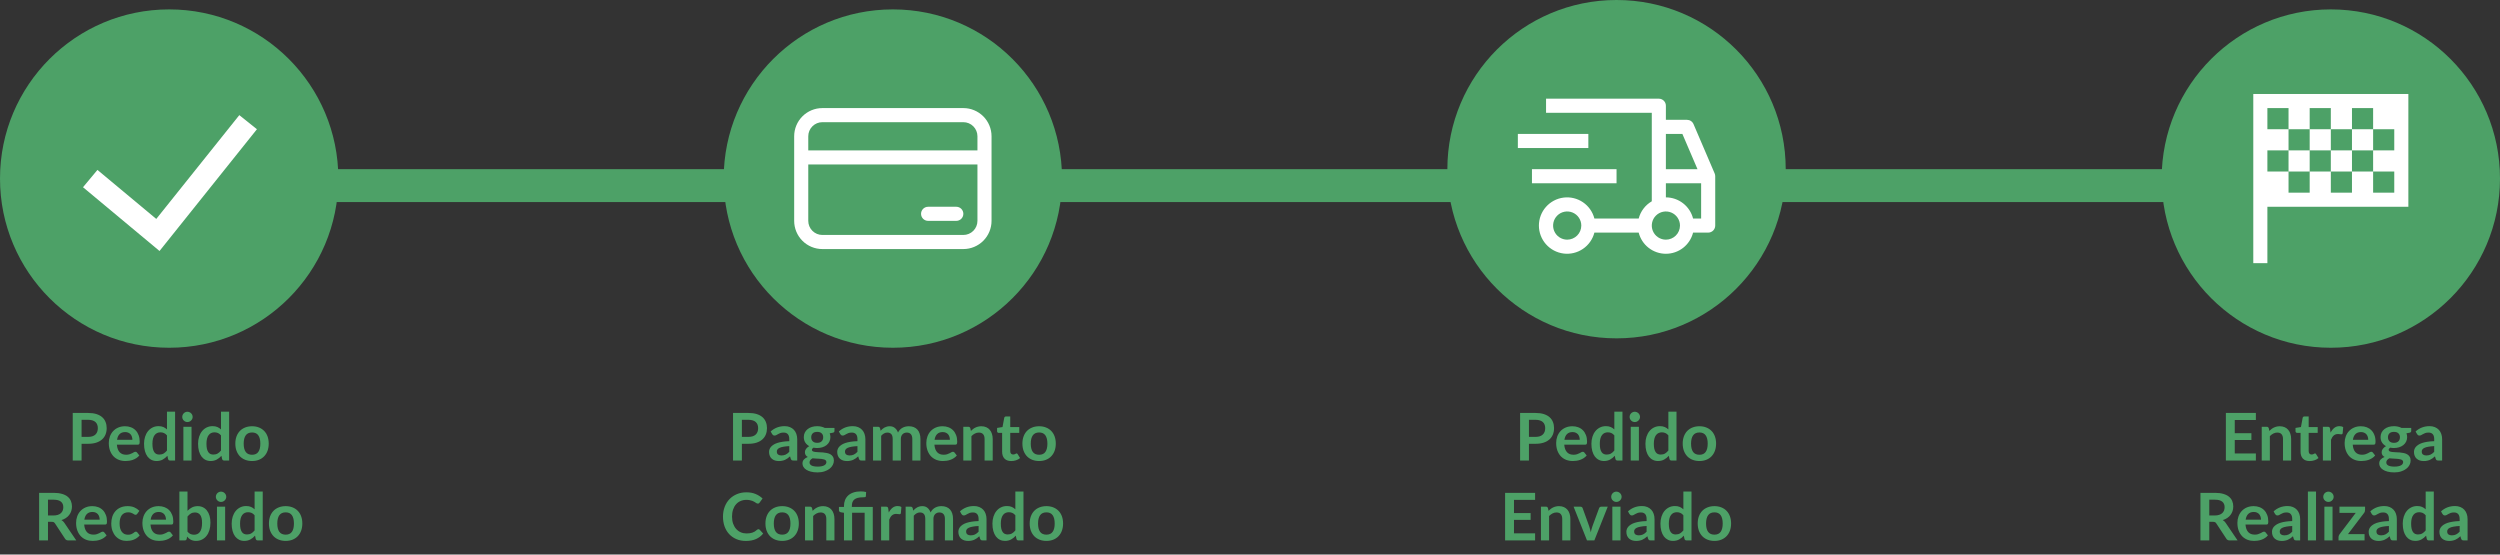 <svg width="532" height="118" viewBox="0 0 532 118" fill="none" xmlns="http://www.w3.org/2000/svg">
<rect x="0" y="0" width="532" height="118" fill="#333333" stroke="none"/>
<circle cx="36" cy="38" r="36" fill="#4DA167"/>
<path d="M19.2 38L33.6 50L52.8 26" stroke="white" stroke-width="4.8"/>
<path d="M18.768 92.967C19.113 92.967 19.414 92.925 19.671 92.841C19.927 92.752 20.14 92.629 20.308 92.47C20.48 92.307 20.609 92.111 20.693 91.882C20.777 91.649 20.819 91.39 20.819 91.105C20.819 90.834 20.777 90.589 20.693 90.37C20.609 90.151 20.483 89.964 20.315 89.81C20.147 89.656 19.934 89.539 19.678 89.46C19.421 89.376 19.118 89.334 18.768 89.334H17.361V92.967H18.768ZM18.768 87.878C19.444 87.878 20.03 87.957 20.525 88.116C21.019 88.275 21.428 88.496 21.75 88.781C22.072 89.066 22.31 89.406 22.464 89.803C22.622 90.2 22.702 90.634 22.702 91.105C22.702 91.595 22.62 92.045 22.457 92.456C22.293 92.862 22.048 93.212 21.722 93.506C21.395 93.8 20.984 94.029 20.49 94.192C20 94.355 19.426 94.437 18.768 94.437H17.361V98H15.478V87.878H18.768ZM28.171 93.583C28.171 93.359 28.139 93.149 28.073 92.953C28.013 92.752 27.919 92.577 27.793 92.428C27.667 92.279 27.506 92.162 27.31 92.078C27.119 91.989 26.895 91.945 26.638 91.945C26.139 91.945 25.745 92.087 25.455 92.372C25.171 92.657 24.989 93.06 24.909 93.583H28.171ZM24.874 94.626C24.902 94.995 24.968 95.314 25.07 95.585C25.173 95.851 25.308 96.073 25.476 96.25C25.644 96.423 25.843 96.553 26.071 96.642C26.305 96.726 26.561 96.768 26.841 96.768C27.121 96.768 27.362 96.735 27.562 96.67C27.768 96.605 27.945 96.532 28.094 96.453C28.248 96.374 28.381 96.301 28.493 96.236C28.61 96.171 28.722 96.138 28.829 96.138C28.974 96.138 29.081 96.192 29.151 96.299L29.648 96.929C29.457 97.153 29.242 97.342 29.004 97.496C28.766 97.645 28.517 97.767 28.255 97.86C27.999 97.949 27.735 98.012 27.464 98.049C27.198 98.086 26.939 98.105 26.687 98.105C26.188 98.105 25.724 98.023 25.294 97.86C24.865 97.692 24.492 97.447 24.174 97.125C23.857 96.798 23.607 96.397 23.425 95.921C23.243 95.44 23.152 94.885 23.152 94.255C23.152 93.765 23.232 93.305 23.39 92.876C23.549 92.442 23.775 92.066 24.069 91.749C24.368 91.427 24.73 91.173 25.154 90.986C25.584 90.799 26.067 90.706 26.603 90.706C27.056 90.706 27.474 90.778 27.856 90.923C28.239 91.068 28.568 91.28 28.843 91.56C29.119 91.835 29.333 92.176 29.487 92.582C29.646 92.983 29.725 93.443 29.725 93.961C29.725 94.222 29.697 94.4 29.641 94.493C29.585 94.582 29.478 94.626 29.319 94.626H24.874ZM35.531 92.652C35.335 92.414 35.12 92.246 34.887 92.148C34.658 92.05 34.411 92.001 34.145 92.001C33.884 92.001 33.648 92.05 33.438 92.148C33.228 92.246 33.048 92.395 32.899 92.596C32.75 92.792 32.635 93.044 32.556 93.352C32.477 93.655 32.437 94.015 32.437 94.43C32.437 94.85 32.47 95.207 32.535 95.501C32.605 95.79 32.703 96.028 32.829 96.215C32.955 96.397 33.109 96.53 33.291 96.614C33.473 96.693 33.676 96.733 33.9 96.733C34.259 96.733 34.565 96.658 34.817 96.509C35.069 96.36 35.307 96.147 35.531 95.872V92.652ZM37.26 87.598V98H36.203C35.974 98 35.83 97.895 35.769 97.685L35.622 96.992C35.333 97.323 34.999 97.592 34.621 97.797C34.248 98.002 33.811 98.105 33.312 98.105C32.92 98.105 32.561 98.023 32.234 97.86C31.907 97.697 31.625 97.461 31.387 97.153C31.154 96.84 30.972 96.455 30.841 95.998C30.715 95.541 30.652 95.018 30.652 94.43C30.652 93.898 30.724 93.403 30.869 92.946C31.014 92.489 31.221 92.092 31.492 91.756C31.763 91.42 32.087 91.159 32.465 90.972C32.843 90.781 33.268 90.685 33.739 90.685C34.14 90.685 34.483 90.748 34.768 90.874C35.053 91 35.307 91.17 35.531 91.385V87.598H37.26ZM40.758 90.818V98H39.022V90.818H40.758ZM40.996 88.725C40.996 88.874 40.966 89.014 40.905 89.145C40.845 89.276 40.763 89.39 40.66 89.488C40.562 89.586 40.446 89.665 40.31 89.726C40.175 89.782 40.03 89.81 39.876 89.81C39.727 89.81 39.585 89.782 39.449 89.726C39.319 89.665 39.204 89.586 39.106 89.488C39.008 89.39 38.929 89.276 38.868 89.145C38.812 89.014 38.784 88.874 38.784 88.725C38.784 88.571 38.812 88.426 38.868 88.291C38.929 88.156 39.008 88.039 39.106 87.941C39.204 87.843 39.319 87.766 39.449 87.71C39.585 87.649 39.727 87.619 39.876 87.619C40.03 87.619 40.175 87.649 40.31 87.71C40.446 87.766 40.562 87.843 40.66 87.941C40.763 88.039 40.845 88.156 40.905 88.291C40.966 88.426 40.996 88.571 40.996 88.725ZM47.029 92.652C46.833 92.414 46.618 92.246 46.385 92.148C46.156 92.05 45.909 92.001 45.643 92.001C45.382 92.001 45.146 92.05 44.936 92.148C44.726 92.246 44.546 92.395 44.397 92.596C44.248 92.792 44.133 93.044 44.054 93.352C43.975 93.655 43.935 94.015 43.935 94.43C43.935 94.85 43.968 95.207 44.033 95.501C44.103 95.79 44.201 96.028 44.327 96.215C44.453 96.397 44.607 96.53 44.789 96.614C44.971 96.693 45.174 96.733 45.398 96.733C45.757 96.733 46.063 96.658 46.315 96.509C46.567 96.36 46.805 96.147 47.029 95.872V92.652ZM48.758 87.598V98H47.701C47.472 98 47.328 97.895 47.267 97.685L47.12 96.992C46.831 97.323 46.497 97.592 46.119 97.797C45.746 98.002 45.309 98.105 44.81 98.105C44.418 98.105 44.059 98.023 43.732 97.86C43.405 97.697 43.123 97.461 42.885 97.153C42.652 96.84 42.47 96.455 42.339 95.998C42.213 95.541 42.15 95.018 42.15 94.43C42.15 93.898 42.222 93.403 42.367 92.946C42.512 92.489 42.719 92.092 42.99 91.756C43.261 91.42 43.585 91.159 43.963 90.972C44.341 90.781 44.766 90.685 45.237 90.685C45.638 90.685 45.981 90.748 46.266 90.874C46.551 91 46.805 91.17 47.029 91.385V87.598H48.758ZM53.642 90.706C54.174 90.706 54.657 90.792 55.091 90.965C55.53 91.138 55.903 91.383 56.211 91.7C56.524 92.017 56.764 92.405 56.932 92.862C57.1 93.319 57.184 93.83 57.184 94.395C57.184 94.964 57.1 95.478 56.932 95.935C56.764 96.392 56.524 96.782 56.211 97.104C55.903 97.426 55.53 97.673 55.091 97.846C54.657 98.019 54.174 98.105 53.642 98.105C53.106 98.105 52.618 98.019 52.179 97.846C51.741 97.673 51.365 97.426 51.052 97.104C50.744 96.782 50.504 96.392 50.331 95.935C50.163 95.478 50.079 94.964 50.079 94.395C50.079 93.83 50.163 93.319 50.331 92.862C50.504 92.405 50.744 92.017 51.052 91.7C51.365 91.383 51.741 91.138 52.179 90.965C52.618 90.792 53.106 90.706 53.642 90.706ZM53.642 96.775C54.24 96.775 54.681 96.574 54.965 96.173C55.255 95.772 55.399 95.184 55.399 94.409C55.399 93.634 55.255 93.044 54.965 92.638C54.681 92.232 54.24 92.029 53.642 92.029C53.036 92.029 52.585 92.234 52.291 92.645C52.002 93.051 51.857 93.639 51.857 94.409C51.857 95.179 52.002 95.767 52.291 96.173C52.585 96.574 53.036 96.775 53.642 96.775ZM11.386 109.694C11.741 109.694 12.049 109.65 12.31 109.561C12.576 109.472 12.793 109.351 12.961 109.197C13.134 109.038 13.262 108.852 13.346 108.637C13.43 108.422 13.472 108.187 13.472 107.93C13.472 107.417 13.302 107.022 12.961 106.747C12.625 106.472 12.11 106.334 11.414 106.334H10.21V109.694H11.386ZM16.23 115H14.529C14.207 115 13.974 114.874 13.829 114.622L11.701 111.381C11.622 111.26 11.533 111.173 11.435 111.122C11.342 111.071 11.202 111.045 11.015 111.045H10.21V115H8.327V104.878H11.414C12.1 104.878 12.688 104.95 13.178 105.095C13.673 105.235 14.076 105.433 14.389 105.69C14.707 105.947 14.94 106.255 15.089 106.614C15.239 106.969 15.313 107.361 15.313 107.79C15.313 108.131 15.262 108.453 15.159 108.756C15.061 109.059 14.916 109.335 14.725 109.582C14.539 109.829 14.305 110.046 14.025 110.233C13.75 110.42 13.435 110.567 13.08 110.674C13.201 110.744 13.313 110.828 13.416 110.926C13.519 111.019 13.612 111.131 13.696 111.262L16.23 115ZM21.212 110.583C21.212 110.359 21.18 110.149 21.114 109.953C21.054 109.752 20.96 109.577 20.834 109.428C20.708 109.279 20.547 109.162 20.351 109.078C20.16 108.989 19.936 108.945 19.679 108.945C19.18 108.945 18.786 109.087 18.496 109.372C18.212 109.657 18.03 110.06 17.95 110.583H21.212ZM17.915 111.626C17.943 111.995 18.009 112.314 18.111 112.585C18.214 112.851 18.349 113.073 18.517 113.25C18.685 113.423 18.884 113.553 19.112 113.642C19.346 113.726 19.602 113.768 19.882 113.768C20.162 113.768 20.403 113.735 20.603 113.67C20.809 113.605 20.986 113.532 21.135 113.453C21.289 113.374 21.422 113.301 21.534 113.236C21.651 113.171 21.763 113.138 21.87 113.138C22.015 113.138 22.122 113.192 22.192 113.299L22.689 113.929C22.498 114.153 22.283 114.342 22.045 114.496C21.807 114.645 21.558 114.767 21.296 114.86C21.04 114.949 20.776 115.012 20.505 115.049C20.239 115.086 19.98 115.105 19.728 115.105C19.229 115.105 18.765 115.023 18.335 114.86C17.906 114.692 17.533 114.447 17.215 114.125C16.898 113.798 16.648 113.397 16.466 112.921C16.284 112.44 16.193 111.885 16.193 111.255C16.193 110.765 16.273 110.305 16.431 109.876C16.59 109.442 16.816 109.066 17.11 108.749C17.409 108.427 17.771 108.173 18.195 107.986C18.625 107.799 19.108 107.706 19.644 107.706C20.097 107.706 20.515 107.778 20.897 107.923C21.28 108.068 21.609 108.28 21.884 108.56C22.16 108.835 22.374 109.176 22.528 109.582C22.687 109.983 22.766 110.443 22.766 110.961C22.766 111.222 22.738 111.4 22.682 111.493C22.626 111.582 22.519 111.626 22.36 111.626H17.915ZM29.209 109.337C29.158 109.402 29.106 109.454 29.055 109.491C29.008 109.528 28.938 109.547 28.845 109.547C28.756 109.547 28.67 109.521 28.586 109.47C28.502 109.414 28.402 109.353 28.285 109.288C28.168 109.218 28.028 109.157 27.865 109.106C27.706 109.05 27.508 109.022 27.27 109.022C26.967 109.022 26.701 109.078 26.472 109.19C26.243 109.297 26.052 109.454 25.898 109.659C25.749 109.864 25.637 110.114 25.562 110.408C25.487 110.697 25.45 111.026 25.45 111.395C25.45 111.778 25.49 112.118 25.569 112.417C25.653 112.716 25.772 112.968 25.926 113.173C26.08 113.374 26.267 113.528 26.486 113.635C26.705 113.738 26.953 113.789 27.228 113.789C27.503 113.789 27.725 113.756 27.893 113.691C28.066 113.621 28.21 113.546 28.327 113.467C28.444 113.383 28.544 113.308 28.628 113.243C28.717 113.173 28.815 113.138 28.922 113.138C29.062 113.138 29.167 113.192 29.237 113.299L29.734 113.929C29.543 114.153 29.335 114.342 29.111 114.496C28.887 114.645 28.654 114.767 28.411 114.86C28.173 114.949 27.926 115.012 27.669 115.049C27.417 115.086 27.165 115.105 26.913 115.105C26.47 115.105 26.052 115.023 25.66 114.86C25.268 114.692 24.925 114.449 24.631 114.132C24.337 113.815 24.104 113.427 23.931 112.97C23.763 112.508 23.679 111.983 23.679 111.395C23.679 110.868 23.754 110.38 23.903 109.932C24.057 109.479 24.281 109.09 24.575 108.763C24.869 108.432 25.233 108.173 25.667 107.986C26.101 107.799 26.6 107.706 27.165 107.706C27.702 107.706 28.171 107.792 28.572 107.965C28.978 108.138 29.342 108.385 29.664 108.707L29.209 109.337ZM35.322 110.583C35.322 110.359 35.289 110.149 35.224 109.953C35.163 109.752 35.07 109.577 34.944 109.428C34.818 109.279 34.657 109.162 34.461 109.078C34.27 108.989 34.045 108.945 33.789 108.945C33.289 108.945 32.895 109.087 32.606 109.372C32.321 109.657 32.139 110.06 32.06 110.583H35.322ZM32.025 111.626C32.053 111.995 32.118 112.314 32.221 112.585C32.324 112.851 32.459 113.073 32.627 113.25C32.795 113.423 32.993 113.553 33.222 113.642C33.455 113.726 33.712 113.768 33.992 113.768C34.272 113.768 34.512 113.735 34.713 113.67C34.918 113.605 35.096 113.532 35.245 113.453C35.399 113.374 35.532 113.301 35.644 113.236C35.761 113.171 35.873 113.138 35.98 113.138C36.124 113.138 36.232 113.192 36.302 113.299L36.799 113.929C36.608 114.153 36.393 114.342 36.155 114.496C35.917 114.645 35.667 114.767 35.406 114.86C35.149 114.949 34.886 115.012 34.615 115.049C34.349 115.086 34.09 115.105 33.838 115.105C33.339 115.105 32.874 115.023 32.445 114.86C32.016 114.692 31.642 114.447 31.325 114.125C31.008 113.798 30.758 113.397 30.576 112.921C30.394 112.44 30.303 111.885 30.303 111.255C30.303 110.765 30.382 110.305 30.541 109.876C30.7 109.442 30.926 109.066 31.22 108.749C31.518 108.427 31.88 108.173 32.305 107.986C32.734 107.799 33.217 107.706 33.754 107.706C34.206 107.706 34.624 107.778 35.007 107.923C35.389 108.068 35.718 108.28 35.994 108.56C36.269 108.835 36.484 109.176 36.638 109.582C36.797 109.983 36.876 110.443 36.876 110.961C36.876 111.222 36.848 111.4 36.792 111.493C36.736 111.582 36.629 111.626 36.47 111.626H32.025ZM39.902 113.138C40.098 113.376 40.311 113.544 40.539 113.642C40.773 113.74 41.018 113.789 41.274 113.789C41.54 113.789 41.778 113.742 41.988 113.649C42.203 113.551 42.385 113.402 42.534 113.201C42.684 112.996 42.798 112.737 42.877 112.424C42.957 112.107 42.996 111.729 42.996 111.29C42.996 110.501 42.866 109.932 42.604 109.582C42.343 109.227 41.967 109.05 41.477 109.05C41.146 109.05 40.857 109.127 40.609 109.281C40.362 109.43 40.126 109.643 39.902 109.918V113.138ZM39.902 108.7C40.192 108.397 40.511 108.156 40.861 107.979C41.216 107.797 41.62 107.706 42.072 107.706C42.488 107.706 42.861 107.788 43.192 107.951C43.528 108.114 43.813 108.35 44.046 108.658C44.284 108.961 44.466 109.33 44.592 109.764C44.718 110.198 44.781 110.686 44.781 111.227C44.781 111.81 44.709 112.34 44.564 112.816C44.42 113.292 44.212 113.7 43.941 114.041C43.675 114.377 43.353 114.638 42.975 114.825C42.597 115.012 42.177 115.105 41.715 115.105C41.491 115.105 41.288 115.082 41.106 115.035C40.924 114.993 40.756 114.932 40.602 114.853C40.448 114.774 40.306 114.678 40.175 114.566C40.049 114.449 39.928 114.321 39.811 114.181L39.734 114.664C39.706 114.785 39.657 114.872 39.587 114.923C39.522 114.974 39.431 115 39.314 115H38.173V104.598H39.902V108.7ZM47.909 107.818V115H46.173V107.818H47.909ZM48.147 105.725C48.147 105.874 48.116 106.014 48.056 106.145C47.995 106.276 47.913 106.39 47.811 106.488C47.713 106.586 47.596 106.665 47.461 106.726C47.325 106.782 47.181 106.81 47.027 106.81C46.877 106.81 46.735 106.782 46.6 106.726C46.469 106.665 46.355 106.586 46.257 106.488C46.159 106.39 46.079 106.276 46.019 106.145C45.963 106.014 45.935 105.874 45.935 105.725C45.935 105.571 45.963 105.426 46.019 105.291C46.079 105.156 46.159 105.039 46.257 104.941C46.355 104.843 46.469 104.766 46.6 104.71C46.735 104.649 46.877 104.619 47.027 104.619C47.181 104.619 47.325 104.649 47.461 104.71C47.596 104.766 47.713 104.843 47.811 104.941C47.913 105.039 47.995 105.156 48.056 105.291C48.116 105.426 48.147 105.571 48.147 105.725ZM54.179 109.652C53.983 109.414 53.769 109.246 53.535 109.148C53.307 109.05 53.059 109.001 52.793 109.001C52.532 109.001 52.296 109.05 52.086 109.148C51.876 109.246 51.697 109.395 51.547 109.596C51.398 109.792 51.284 110.044 51.204 110.352C51.125 110.655 51.085 111.015 51.085 111.43C51.085 111.85 51.118 112.207 51.183 112.501C51.253 112.79 51.351 113.028 51.477 113.215C51.603 113.397 51.757 113.53 51.939 113.614C52.121 113.693 52.324 113.733 52.548 113.733C52.908 113.733 53.213 113.658 53.465 113.509C53.717 113.36 53.955 113.147 54.179 112.872V109.652ZM55.908 104.598V115H54.851C54.623 115 54.478 114.895 54.417 114.685L54.27 113.992C53.981 114.323 53.647 114.592 53.269 114.797C52.896 115.002 52.46 115.105 51.96 115.105C51.568 115.105 51.209 115.023 50.882 114.86C50.556 114.697 50.273 114.461 50.035 114.153C49.802 113.84 49.62 113.455 49.489 112.998C49.363 112.541 49.3 112.018 49.3 111.43C49.3 110.898 49.373 110.403 49.517 109.946C49.662 109.489 49.87 109.092 50.14 108.756C50.411 108.42 50.735 108.159 51.113 107.972C51.491 107.781 51.916 107.685 52.387 107.685C52.789 107.685 53.132 107.748 53.416 107.874C53.701 108 53.955 108.17 54.179 108.385V104.598H55.908ZM60.793 107.706C61.325 107.706 61.808 107.792 62.242 107.965C62.68 108.138 63.054 108.383 63.362 108.7C63.674 109.017 63.915 109.405 64.083 109.862C64.251 110.319 64.335 110.83 64.335 111.395C64.335 111.964 64.251 112.478 64.083 112.935C63.915 113.392 63.674 113.782 63.362 114.104C63.054 114.426 62.68 114.673 62.242 114.846C61.808 115.019 61.325 115.105 60.793 115.105C60.256 115.105 59.768 115.019 59.33 114.846C58.891 114.673 58.515 114.426 58.203 114.104C57.895 113.782 57.654 113.392 57.482 112.935C57.314 112.478 57.23 111.964 57.23 111.395C57.23 110.83 57.314 110.319 57.482 109.862C57.654 109.405 57.895 109.017 58.203 108.7C58.515 108.383 58.891 108.138 59.33 107.965C59.768 107.792 60.256 107.706 60.793 107.706ZM60.793 113.775C61.39 113.775 61.831 113.574 62.116 113.173C62.405 112.772 62.55 112.184 62.55 111.409C62.55 110.634 62.405 110.044 62.116 109.638C61.831 109.232 61.39 109.029 60.793 109.029C60.186 109.029 59.736 109.234 59.442 109.645C59.152 110.051 59.008 110.639 59.008 111.409C59.008 112.179 59.152 112.767 59.442 113.173C59.736 113.574 60.186 113.775 60.793 113.775Z" fill="#4DA167"/>
<circle cx="190" cy="38" r="36" fill="#4DA167"/>
<path d="M197.5 44C197.102 44 196.721 44.158 196.439 44.439C196.158 44.721 196 45.102 196 45.5C196 45.898 196.158 46.279 196.439 46.561C196.721 46.842 197.102 47 197.5 47H203.5C203.898 47 204.279 46.842 204.561 46.561C204.842 46.279 205 45.898 205 45.5C205 45.102 204.842 44.721 204.561 44.439C204.279 44.158 203.898 44 203.5 44H197.5Z" fill="white"/>
<path d="M169 29C169 27.409 169.632 25.883 170.757 24.757C171.883 23.632 173.409 23 175 23H205C206.591 23 208.117 23.632 209.243 24.757C210.368 25.883 211 27.409 211 29V47C211 48.591 210.368 50.117 209.243 51.243C208.117 52.368 206.591 53 205 53H175C173.409 53 171.883 52.368 170.757 51.243C169.632 50.117 169 48.591 169 47V29ZM208 29C208 28.204 207.684 27.441 207.121 26.879C206.559 26.316 205.796 26 205 26H175C174.204 26 173.441 26.316 172.879 26.879C172.316 27.441 172 28.204 172 29V32H208V29ZM172 47C172 47.796 172.316 48.559 172.879 49.121C173.441 49.684 174.204 50 175 50H205C205.796 50 206.559 49.684 207.121 49.121C207.684 48.559 208 47.796 208 47V35H172V47Z" fill="white"/>
<path d="M159.28 92.967C159.626 92.967 159.927 92.925 160.183 92.841C160.44 92.752 160.652 92.629 160.82 92.47C160.993 92.307 161.121 92.111 161.205 91.882C161.289 91.649 161.331 91.39 161.331 91.105C161.331 90.834 161.289 90.589 161.205 90.37C161.121 90.151 160.995 89.964 160.827 89.81C160.659 89.656 160.447 89.539 160.19 89.46C159.934 89.376 159.63 89.334 159.28 89.334H157.873V92.967H159.28ZM159.28 87.878C159.957 87.878 160.543 87.957 161.037 88.116C161.532 88.275 161.94 88.496 162.262 88.781C162.584 89.066 162.822 89.406 162.976 89.803C163.135 90.2 163.214 90.634 163.214 91.105C163.214 91.595 163.133 92.045 162.969 92.456C162.806 92.862 162.561 93.212 162.234 93.506C161.908 93.8 161.497 94.029 161.002 94.192C160.512 94.355 159.938 94.437 159.28 94.437H157.873V98H155.99V87.878H159.28ZM167.961 94.934C167.461 94.957 167.041 95.002 166.701 95.067C166.36 95.128 166.087 95.207 165.882 95.305C165.676 95.403 165.529 95.517 165.441 95.648C165.352 95.779 165.308 95.921 165.308 96.075C165.308 96.378 165.396 96.595 165.574 96.726C165.756 96.857 165.991 96.922 166.281 96.922C166.635 96.922 166.941 96.859 167.198 96.733C167.459 96.602 167.713 96.406 167.961 96.145V94.934ZM163.999 91.819C164.825 91.063 165.819 90.685 166.981 90.685C167.401 90.685 167.776 90.755 168.108 90.895C168.439 91.03 168.719 91.222 168.948 91.469C169.176 91.712 169.349 92.003 169.466 92.344C169.587 92.685 169.648 93.058 169.648 93.464V98H168.864C168.7 98 168.574 97.977 168.486 97.93C168.397 97.879 168.327 97.778 168.276 97.629L168.122 97.111C167.94 97.274 167.762 97.419 167.59 97.545C167.417 97.666 167.237 97.769 167.051 97.853C166.864 97.937 166.663 98 166.449 98.042C166.239 98.089 166.005 98.112 165.749 98.112C165.445 98.112 165.165 98.072 164.909 97.993C164.652 97.909 164.43 97.785 164.244 97.622C164.057 97.459 163.912 97.256 163.81 97.013C163.707 96.77 163.656 96.488 163.656 96.166C163.656 95.984 163.686 95.804 163.747 95.627C163.807 95.445 163.905 95.272 164.041 95.109C164.181 94.946 164.36 94.792 164.58 94.647C164.799 94.502 165.067 94.376 165.385 94.269C165.707 94.162 166.08 94.075 166.505 94.01C166.929 93.94 167.415 93.898 167.961 93.884V93.464C167.961 92.983 167.858 92.629 167.653 92.4C167.447 92.167 167.151 92.05 166.764 92.05C166.484 92.05 166.25 92.083 166.064 92.148C165.882 92.213 165.721 92.288 165.581 92.372C165.441 92.451 165.312 92.524 165.196 92.589C165.084 92.654 164.958 92.687 164.818 92.687C164.696 92.687 164.594 92.657 164.51 92.596C164.426 92.531 164.358 92.456 164.307 92.372L163.999 91.819ZM173.901 94.234C174.116 94.234 174.302 94.206 174.461 94.15C174.62 94.089 174.75 94.008 174.853 93.905C174.96 93.802 175.04 93.679 175.091 93.534C175.147 93.389 175.175 93.231 175.175 93.058C175.175 92.703 175.068 92.423 174.853 92.218C174.643 92.008 174.326 91.903 173.901 91.903C173.476 91.903 173.157 92.008 172.942 92.218C172.732 92.423 172.627 92.703 172.627 93.058C172.627 93.226 172.653 93.382 172.704 93.527C172.76 93.672 172.839 93.798 172.942 93.905C173.049 94.008 173.182 94.089 173.341 94.15C173.504 94.206 173.691 94.234 173.901 94.234ZM175.854 98.322C175.854 98.182 175.812 98.068 175.728 97.979C175.644 97.89 175.53 97.823 175.385 97.776C175.24 97.725 175.07 97.687 174.874 97.664C174.683 97.641 174.477 97.624 174.258 97.615C174.043 97.601 173.819 97.589 173.586 97.58C173.357 97.571 173.133 97.552 172.914 97.524C172.723 97.631 172.566 97.757 172.445 97.902C172.328 98.047 172.27 98.215 172.27 98.406C172.27 98.532 172.3 98.649 172.361 98.756C172.426 98.868 172.527 98.964 172.662 99.043C172.802 99.122 172.982 99.183 173.201 99.225C173.42 99.272 173.689 99.295 174.006 99.295C174.328 99.295 174.606 99.269 174.839 99.218C175.072 99.171 175.264 99.104 175.413 99.015C175.567 98.931 175.679 98.828 175.749 98.707C175.819 98.59 175.854 98.462 175.854 98.322ZM177.576 91.063V91.707C177.576 91.912 177.452 92.038 177.205 92.085L176.561 92.204C176.659 92.451 176.708 92.722 176.708 93.016C176.708 93.371 176.636 93.693 176.491 93.982C176.351 94.267 176.155 94.509 175.903 94.71C175.651 94.911 175.352 95.067 175.007 95.179C174.666 95.286 174.298 95.34 173.901 95.34C173.761 95.34 173.626 95.333 173.495 95.319C173.364 95.305 173.236 95.286 173.11 95.263C172.886 95.398 172.774 95.55 172.774 95.718C172.774 95.863 172.839 95.97 172.97 96.04C173.105 96.105 173.283 96.152 173.502 96.18C173.721 96.208 173.971 96.227 174.251 96.236C174.531 96.241 174.818 96.255 175.112 96.278C175.406 96.301 175.693 96.343 175.973 96.404C176.253 96.46 176.503 96.551 176.722 96.677C176.941 96.803 177.116 96.976 177.247 97.195C177.382 97.41 177.45 97.687 177.45 98.028C177.45 98.345 177.371 98.653 177.212 98.952C177.058 99.251 176.832 99.517 176.533 99.75C176.239 99.983 175.875 100.17 175.441 100.31C175.012 100.455 174.522 100.527 173.971 100.527C173.43 100.527 172.958 100.473 172.557 100.366C172.156 100.263 171.822 100.123 171.556 99.946C171.29 99.773 171.092 99.573 170.961 99.344C170.83 99.115 170.765 98.877 170.765 98.63C170.765 98.294 170.865 98.014 171.066 97.79C171.271 97.561 171.551 97.379 171.906 97.244C171.715 97.146 171.563 97.015 171.451 96.852C171.339 96.689 171.283 96.474 171.283 96.208C171.283 96.101 171.302 95.991 171.339 95.879C171.381 95.762 171.439 95.648 171.514 95.536C171.593 95.424 171.691 95.319 171.808 95.221C171.925 95.118 172.062 95.027 172.221 94.948C171.857 94.752 171.57 94.491 171.36 94.164C171.155 93.837 171.052 93.455 171.052 93.016C171.052 92.661 171.122 92.342 171.262 92.057C171.407 91.768 171.605 91.523 171.857 91.322C172.114 91.117 172.415 90.96 172.76 90.853C173.11 90.746 173.49 90.692 173.901 90.692C174.209 90.692 174.498 90.725 174.769 90.79C175.04 90.851 175.287 90.942 175.511 91.063H177.576ZM182.466 94.934C181.967 94.957 181.547 95.002 181.206 95.067C180.866 95.128 180.593 95.207 180.387 95.305C180.182 95.403 180.035 95.517 179.946 95.648C179.858 95.779 179.813 95.921 179.813 96.075C179.813 96.378 179.902 96.595 180.079 96.726C180.261 96.857 180.497 96.922 180.786 96.922C181.141 96.922 181.447 96.859 181.703 96.733C181.965 96.602 182.219 96.406 182.466 96.145V94.934ZM178.504 91.819C179.33 91.063 180.324 90.685 181.486 90.685C181.906 90.685 182.282 90.755 182.613 90.895C182.945 91.03 183.225 91.222 183.453 91.469C183.682 91.712 183.855 92.003 183.971 92.344C184.093 92.685 184.153 93.058 184.153 93.464V98H183.369C183.206 98 183.08 97.977 182.991 97.93C182.903 97.879 182.833 97.778 182.781 97.629L182.627 97.111C182.445 97.274 182.268 97.419 182.095 97.545C181.923 97.666 181.743 97.769 181.556 97.853C181.37 97.937 181.169 98 180.954 98.042C180.744 98.089 180.511 98.112 180.254 98.112C179.951 98.112 179.671 98.072 179.414 97.993C179.158 97.909 178.936 97.785 178.749 97.622C178.563 97.459 178.418 97.256 178.315 97.013C178.213 96.77 178.161 96.488 178.161 96.166C178.161 95.984 178.192 95.804 178.252 95.627C178.313 95.445 178.411 95.272 178.546 95.109C178.686 94.946 178.866 94.792 179.085 94.647C179.305 94.502 179.573 94.376 179.89 94.269C180.212 94.162 180.586 94.075 181.01 94.01C181.435 93.94 181.92 93.898 182.466 93.884V93.464C182.466 92.983 182.364 92.629 182.158 92.4C181.953 92.167 181.657 92.05 181.269 92.05C180.989 92.05 180.756 92.083 180.569 92.148C180.387 92.213 180.226 92.288 180.086 92.372C179.946 92.451 179.818 92.524 179.701 92.589C179.589 92.654 179.463 92.687 179.323 92.687C179.202 92.687 179.099 92.657 179.015 92.596C178.931 92.531 178.864 92.456 178.812 92.372L178.504 91.819ZM185.782 98V90.818H186.839C187.063 90.818 187.21 90.923 187.28 91.133L187.392 91.665C187.518 91.525 187.648 91.397 187.784 91.28C187.924 91.163 188.071 91.063 188.225 90.979C188.383 90.895 188.551 90.83 188.729 90.783C188.911 90.732 189.109 90.706 189.324 90.706C189.776 90.706 190.147 90.83 190.437 91.077C190.731 91.32 190.95 91.644 191.095 92.05C191.207 91.812 191.347 91.609 191.515 91.441C191.683 91.268 191.867 91.128 192.068 91.021C192.268 90.914 192.481 90.834 192.705 90.783C192.933 90.732 193.162 90.706 193.391 90.706C193.787 90.706 194.14 90.767 194.448 90.888C194.756 91.009 195.015 91.187 195.225 91.42C195.435 91.653 195.593 91.938 195.701 92.274C195.813 92.61 195.869 92.995 195.869 93.429V98H194.14V93.429C194.14 92.972 194.039 92.629 193.839 92.4C193.638 92.167 193.344 92.05 192.957 92.05C192.779 92.05 192.614 92.08 192.46 92.141C192.31 92.202 192.177 92.29 192.061 92.407C191.949 92.519 191.86 92.661 191.795 92.834C191.729 93.007 191.697 93.205 191.697 93.429V98H189.961V93.429C189.961 92.948 189.863 92.598 189.667 92.379C189.475 92.16 189.193 92.05 188.82 92.05C188.568 92.05 188.332 92.113 188.113 92.239C187.898 92.36 187.697 92.528 187.511 92.743V98H185.782ZM202.139 93.583C202.139 93.359 202.107 93.149 202.041 92.953C201.981 92.752 201.887 92.577 201.761 92.428C201.635 92.279 201.474 92.162 201.278 92.078C201.087 91.989 200.863 91.945 200.606 91.945C200.107 91.945 199.713 92.087 199.423 92.372C199.139 92.657 198.957 93.06 198.877 93.583H202.139ZM198.842 94.626C198.87 94.995 198.936 95.314 199.038 95.585C199.141 95.851 199.276 96.073 199.444 96.25C199.612 96.423 199.811 96.553 200.039 96.642C200.273 96.726 200.529 96.768 200.809 96.768C201.089 96.768 201.33 96.735 201.53 96.67C201.736 96.605 201.913 96.532 202.062 96.453C202.216 96.374 202.349 96.301 202.461 96.236C202.578 96.171 202.69 96.138 202.797 96.138C202.942 96.138 203.049 96.192 203.119 96.299L203.616 96.929C203.425 97.153 203.21 97.342 202.972 97.496C202.734 97.645 202.485 97.767 202.223 97.86C201.967 97.949 201.703 98.012 201.432 98.049C201.166 98.086 200.907 98.105 200.655 98.105C200.156 98.105 199.692 98.023 199.262 97.86C198.833 97.692 198.46 97.447 198.142 97.125C197.825 96.798 197.575 96.397 197.393 95.921C197.211 95.44 197.12 94.885 197.12 94.255C197.12 93.765 197.2 93.305 197.358 92.876C197.517 92.442 197.743 92.066 198.037 91.749C198.336 91.427 198.698 91.173 199.122 90.986C199.552 90.799 200.035 90.706 200.571 90.706C201.024 90.706 201.442 90.778 201.824 90.923C202.207 91.068 202.536 91.28 202.811 91.56C203.087 91.835 203.301 92.176 203.455 92.582C203.614 92.983 203.693 93.443 203.693 93.961C203.693 94.222 203.665 94.4 203.609 94.493C203.553 94.582 203.446 94.626 203.287 94.626H198.842ZM206.608 91.7C206.752 91.555 206.904 91.422 207.063 91.301C207.226 91.175 207.396 91.07 207.574 90.986C207.756 90.897 207.949 90.83 208.155 90.783C208.36 90.732 208.584 90.706 208.827 90.706C209.219 90.706 209.566 90.774 209.87 90.909C210.173 91.04 210.425 91.226 210.626 91.469C210.831 91.707 210.985 91.994 211.088 92.33C211.195 92.661 211.249 93.028 211.249 93.429V98H209.52V93.429C209.52 92.99 209.419 92.652 209.219 92.414C209.018 92.171 208.712 92.05 208.302 92.05C208.003 92.05 207.723 92.118 207.462 92.253C207.2 92.388 206.953 92.573 206.72 92.806V98H204.991V90.818H206.048C206.272 90.818 206.419 90.923 206.489 91.133L206.608 91.7ZM215.191 98.112C214.566 98.112 214.085 97.937 213.749 97.587C213.418 97.232 213.252 96.745 213.252 96.124V92.113H212.517C212.424 92.113 212.345 92.083 212.279 92.022C212.214 91.961 212.181 91.87 212.181 91.749V91.063L213.336 90.874L213.7 88.914C213.724 88.821 213.768 88.748 213.833 88.697C213.899 88.646 213.983 88.62 214.085 88.62H214.981V90.881H216.899V92.113H214.981V96.005C214.981 96.229 215.035 96.404 215.142 96.53C215.254 96.656 215.406 96.719 215.597 96.719C215.705 96.719 215.793 96.707 215.863 96.684C215.938 96.656 216.001 96.628 216.052 96.6C216.108 96.572 216.157 96.546 216.199 96.523C216.241 96.495 216.283 96.481 216.325 96.481C216.377 96.481 216.419 96.495 216.451 96.523C216.484 96.546 216.519 96.584 216.556 96.635L217.074 97.475C216.822 97.685 216.533 97.844 216.206 97.951C215.88 98.058 215.541 98.112 215.191 98.112ZM221.13 90.706C221.662 90.706 222.145 90.792 222.579 90.965C223.017 91.138 223.391 91.383 223.699 91.7C224.011 92.017 224.252 92.405 224.42 92.862C224.588 93.319 224.672 93.83 224.672 94.395C224.672 94.964 224.588 95.478 224.42 95.935C224.252 96.392 224.011 96.782 223.699 97.104C223.391 97.426 223.017 97.673 222.579 97.846C222.145 98.019 221.662 98.105 221.13 98.105C220.593 98.105 220.105 98.019 219.667 97.846C219.228 97.673 218.852 97.426 218.54 97.104C218.232 96.782 217.991 96.392 217.819 95.935C217.651 95.478 217.567 94.964 217.567 94.395C217.567 93.83 217.651 93.319 217.819 92.862C217.991 92.405 218.232 92.017 218.54 91.7C218.852 91.383 219.228 91.138 219.667 90.965C220.105 90.792 220.593 90.706 221.13 90.706ZM221.13 96.775C221.727 96.775 222.168 96.574 222.453 96.173C222.742 95.772 222.887 95.184 222.887 94.409C222.887 93.634 222.742 93.044 222.453 92.638C222.168 92.232 221.727 92.029 221.13 92.029C220.523 92.029 220.073 92.234 219.779 92.645C219.489 93.051 219.345 93.639 219.345 94.409C219.345 95.179 219.489 95.767 219.779 96.173C220.073 96.574 220.523 96.775 221.13 96.775ZM161.39 112.613C161.492 112.613 161.583 112.653 161.663 112.732L162.405 113.537C161.994 114.046 161.488 114.435 160.886 114.706C160.288 114.977 159.57 115.112 158.73 115.112C157.978 115.112 157.302 114.984 156.7 114.727C156.102 114.47 155.591 114.113 155.167 113.656C154.742 113.199 154.415 112.653 154.187 112.018C153.963 111.383 153.851 110.69 153.851 109.939C153.851 109.178 153.972 108.483 154.215 107.853C154.457 107.218 154.798 106.672 155.237 106.215C155.68 105.758 156.207 105.403 156.819 105.151C157.43 104.894 158.107 104.766 158.849 104.766C159.586 104.766 160.239 104.887 160.809 105.13C161.383 105.373 161.87 105.69 162.272 106.082L161.642 106.957C161.604 107.013 161.555 107.062 161.495 107.104C161.439 107.146 161.359 107.167 161.257 107.167C161.187 107.167 161.114 107.148 161.04 107.111C160.965 107.069 160.883 107.02 160.795 106.964C160.706 106.903 160.603 106.838 160.487 106.768C160.37 106.698 160.235 106.635 160.081 106.579C159.927 106.518 159.747 106.469 159.542 106.432C159.341 106.39 159.108 106.369 158.842 106.369C158.389 106.369 157.974 106.451 157.596 106.614C157.222 106.773 156.9 107.006 156.63 107.314C156.359 107.617 156.149 107.991 156 108.434C155.85 108.873 155.776 109.374 155.776 109.939C155.776 110.508 155.855 111.015 156.014 111.458C156.177 111.901 156.396 112.275 156.672 112.578C156.947 112.881 157.271 113.115 157.645 113.278C158.018 113.437 158.419 113.516 158.849 113.516C159.105 113.516 159.336 113.502 159.542 113.474C159.752 113.446 159.943 113.402 160.116 113.341C160.293 113.28 160.459 113.203 160.613 113.11C160.771 113.012 160.928 112.893 161.082 112.753C161.128 112.711 161.177 112.678 161.229 112.655C161.28 112.627 161.334 112.613 161.39 112.613ZM166.449 107.706C166.981 107.706 167.464 107.792 167.898 107.965C168.337 108.138 168.71 108.383 169.018 108.7C169.331 109.017 169.571 109.405 169.739 109.862C169.907 110.319 169.991 110.83 169.991 111.395C169.991 111.964 169.907 112.478 169.739 112.935C169.571 113.392 169.331 113.782 169.018 114.104C168.71 114.426 168.337 114.673 167.898 114.846C167.464 115.019 166.981 115.105 166.449 115.105C165.912 115.105 165.425 115.019 164.986 114.846C164.547 114.673 164.172 114.426 163.859 114.104C163.551 113.782 163.311 113.392 163.138 112.935C162.97 112.478 162.886 111.964 162.886 111.395C162.886 110.83 162.97 110.319 163.138 109.862C163.311 109.405 163.551 109.017 163.859 108.7C164.172 108.383 164.547 108.138 164.986 107.965C165.425 107.792 165.912 107.706 166.449 107.706ZM166.449 113.775C167.046 113.775 167.487 113.574 167.772 113.173C168.061 112.772 168.206 112.184 168.206 111.409C168.206 110.634 168.061 110.044 167.772 109.638C167.487 109.232 167.046 109.029 166.449 109.029C165.842 109.029 165.392 109.234 165.098 109.645C164.809 110.051 164.664 110.639 164.664 111.409C164.664 112.179 164.809 112.767 165.098 113.173C165.392 113.574 165.842 113.775 166.449 113.775ZM172.927 108.7C173.072 108.555 173.223 108.422 173.382 108.301C173.545 108.175 173.716 108.07 173.893 107.986C174.075 107.897 174.269 107.83 174.474 107.783C174.679 107.732 174.903 107.706 175.146 107.706C175.538 107.706 175.886 107.774 176.189 107.909C176.492 108.04 176.744 108.226 176.945 108.469C177.15 108.707 177.304 108.994 177.407 109.33C177.514 109.661 177.568 110.028 177.568 110.429V115H175.839V110.429C175.839 109.99 175.739 109.652 175.538 109.414C175.337 109.171 175.032 109.05 174.621 109.05C174.322 109.05 174.042 109.118 173.781 109.253C173.52 109.388 173.272 109.573 173.039 109.806V115H171.31V107.818H172.367C172.591 107.818 172.738 107.923 172.808 108.133L172.927 108.7ZM179.6 115V109.12L178.977 109.022C178.842 108.994 178.732 108.947 178.648 108.882C178.569 108.812 178.529 108.714 178.529 108.588V107.881H179.6V107.65C179.6 107.211 179.673 106.805 179.817 106.432C179.962 106.054 180.181 105.727 180.475 105.452C180.769 105.177 181.14 104.962 181.588 104.808C182.041 104.649 182.573 104.57 183.184 104.57C183.38 104.57 183.579 104.582 183.779 104.605C183.985 104.624 184.162 104.656 184.311 104.703L184.255 105.599C184.246 105.706 184.188 105.772 184.08 105.795C183.973 105.814 183.84 105.823 183.681 105.823C183.229 105.823 182.848 105.863 182.54 105.942C182.237 106.021 181.99 106.14 181.798 106.299C181.612 106.453 181.476 106.649 181.392 106.887C181.313 107.12 181.273 107.393 181.273 107.706V107.881H185.725V115H183.996V109.113H181.329V115H179.6ZM189.129 109.064C189.353 108.635 189.619 108.299 189.927 108.056C190.235 107.809 190.599 107.685 191.019 107.685C191.35 107.685 191.616 107.757 191.817 107.902L191.705 109.197C191.681 109.281 191.646 109.342 191.6 109.379C191.558 109.412 191.499 109.428 191.425 109.428C191.355 109.428 191.25 109.416 191.11 109.393C190.974 109.37 190.841 109.358 190.711 109.358C190.519 109.358 190.349 109.386 190.2 109.442C190.05 109.498 189.915 109.58 189.794 109.687C189.677 109.79 189.572 109.916 189.479 110.065C189.39 110.214 189.306 110.385 189.227 110.576V115H187.498V107.818H188.513C188.69 107.818 188.814 107.851 188.884 107.916C188.954 107.977 189 108.089 189.024 108.252L189.129 109.064ZM192.72 115V107.818H193.777C194.001 107.818 194.148 107.923 194.218 108.133L194.33 108.665C194.456 108.525 194.587 108.397 194.722 108.28C194.862 108.163 195.009 108.063 195.163 107.979C195.322 107.895 195.49 107.83 195.667 107.783C195.849 107.732 196.048 107.706 196.262 107.706C196.715 107.706 197.086 107.83 197.375 108.077C197.669 108.32 197.889 108.644 198.033 109.05C198.145 108.812 198.285 108.609 198.453 108.441C198.621 108.268 198.806 108.128 199.006 108.021C199.207 107.914 199.419 107.834 199.643 107.783C199.872 107.732 200.101 107.706 200.329 107.706C200.726 107.706 201.078 107.767 201.386 107.888C201.694 108.009 201.953 108.187 202.163 108.42C202.373 108.653 202.532 108.938 202.639 109.274C202.751 109.61 202.807 109.995 202.807 110.429V115H201.078V110.429C201.078 109.972 200.978 109.629 200.777 109.4C200.577 109.167 200.283 109.05 199.895 109.05C199.718 109.05 199.552 109.08 199.398 109.141C199.249 109.202 199.116 109.29 198.999 109.407C198.887 109.519 198.799 109.661 198.733 109.834C198.668 110.007 198.635 110.205 198.635 110.429V115H196.899V110.429C196.899 109.948 196.801 109.598 196.605 109.379C196.414 109.16 196.132 109.05 195.758 109.05C195.506 109.05 195.271 109.113 195.051 109.239C194.837 109.36 194.636 109.528 194.449 109.743V115H192.72ZM208.245 111.934C207.745 111.957 207.325 112.002 206.985 112.067C206.644 112.128 206.371 112.207 206.166 112.305C205.96 112.403 205.813 112.517 205.725 112.648C205.636 112.779 205.592 112.921 205.592 113.075C205.592 113.378 205.68 113.595 205.858 113.726C206.04 113.857 206.275 113.922 206.565 113.922C206.919 113.922 207.225 113.859 207.482 113.733C207.743 113.602 207.997 113.406 208.245 113.145V111.934ZM204.283 108.819C205.109 108.063 206.103 107.685 207.265 107.685C207.685 107.685 208.06 107.755 208.392 107.895C208.723 108.03 209.003 108.222 209.232 108.469C209.46 108.712 209.633 109.003 209.75 109.344C209.871 109.685 209.932 110.058 209.932 110.464V115H209.148C208.984 115 208.858 114.977 208.77 114.93C208.681 114.879 208.611 114.778 208.56 114.629L208.406 114.111C208.224 114.274 208.046 114.419 207.874 114.545C207.701 114.666 207.521 114.769 207.335 114.853C207.148 114.937 206.947 115 206.733 115.042C206.523 115.089 206.289 115.112 206.033 115.112C205.729 115.112 205.449 115.072 205.193 114.993C204.936 114.909 204.714 114.785 204.528 114.622C204.341 114.459 204.196 114.256 204.094 114.013C203.991 113.77 203.94 113.488 203.94 113.166C203.94 112.984 203.97 112.804 204.031 112.627C204.091 112.445 204.189 112.272 204.325 112.109C204.465 111.946 204.644 111.792 204.864 111.647C205.083 111.502 205.351 111.376 205.669 111.269C205.991 111.162 206.364 111.075 206.789 111.01C207.213 110.94 207.699 110.898 208.245 110.884V110.464C208.245 109.983 208.142 109.629 207.937 109.4C207.731 109.167 207.435 109.05 207.048 109.05C206.768 109.05 206.534 109.083 206.348 109.148C206.166 109.213 206.005 109.288 205.865 109.372C205.725 109.451 205.596 109.524 205.48 109.589C205.368 109.654 205.242 109.687 205.102 109.687C204.98 109.687 204.878 109.657 204.794 109.596C204.71 109.531 204.642 109.456 204.591 109.372L204.283 108.819ZM216.068 109.652C215.872 109.414 215.657 109.246 215.424 109.148C215.195 109.05 214.948 109.001 214.682 109.001C214.421 109.001 214.185 109.05 213.975 109.148C213.765 109.246 213.585 109.395 213.436 109.596C213.287 109.792 213.172 110.044 213.093 110.352C213.014 110.655 212.974 111.015 212.974 111.43C212.974 111.85 213.007 112.207 213.072 112.501C213.142 112.79 213.24 113.028 213.366 113.215C213.492 113.397 213.646 113.53 213.828 113.614C214.01 113.693 214.213 113.733 214.437 113.733C214.796 113.733 215.102 113.658 215.354 113.509C215.606 113.36 215.844 113.147 216.068 112.872V109.652ZM217.797 104.598V115H216.74C216.511 115 216.367 114.895 216.306 114.685L216.159 113.992C215.87 114.323 215.536 114.592 215.158 114.797C214.785 115.002 214.348 115.105 213.849 115.105C213.457 115.105 213.098 115.023 212.771 114.86C212.444 114.697 212.162 114.461 211.924 114.153C211.691 113.84 211.509 113.455 211.378 112.998C211.252 112.541 211.189 112.018 211.189 111.43C211.189 110.898 211.261 110.403 211.406 109.946C211.551 109.489 211.758 109.092 212.029 108.756C212.3 108.42 212.624 108.159 213.002 107.972C213.38 107.781 213.805 107.685 214.276 107.685C214.677 107.685 215.02 107.748 215.305 107.874C215.59 108 215.844 108.17 216.068 108.385V104.598H217.797ZM222.681 107.706C223.213 107.706 223.696 107.792 224.13 107.965C224.569 108.138 224.942 108.383 225.25 108.7C225.563 109.017 225.803 109.405 225.971 109.862C226.139 110.319 226.223 110.83 226.223 111.395C226.223 111.964 226.139 112.478 225.971 112.935C225.803 113.392 225.563 113.782 225.25 114.104C224.942 114.426 224.569 114.673 224.13 114.846C223.696 115.019 223.213 115.105 222.681 115.105C222.145 115.105 221.657 115.019 221.218 114.846C220.78 114.673 220.404 114.426 220.091 114.104C219.783 113.782 219.543 113.392 219.37 112.935C219.202 112.478 219.118 111.964 219.118 111.395C219.118 110.83 219.202 110.319 219.37 109.862C219.543 109.405 219.783 109.017 220.091 108.7C220.404 108.383 220.78 108.138 221.218 107.965C221.657 107.792 222.145 107.706 222.681 107.706ZM222.681 113.775C223.279 113.775 223.72 113.574 224.004 113.173C224.294 112.772 224.438 112.184 224.438 111.409C224.438 110.634 224.294 110.044 224.004 109.638C223.72 109.232 223.279 109.029 222.681 109.029C222.075 109.029 221.624 109.234 221.33 109.645C221.041 110.051 220.896 110.639 220.896 111.409C220.896 112.179 221.041 112.767 221.33 113.173C221.624 113.574 222.075 113.775 222.681 113.775Z" fill="#4DA167"/>
<circle cx="344" cy="36" r="36" fill="#4DA167"/>
<path d="M326 36H344V39H326V36Z" fill="white"/>
<path d="M323 28.5H338V31.5H323V28.5Z" fill="white"/>
<path d="M364.879 36.909L360.379 26.409C360.263 26.139 360.071 25.909 359.826 25.747C359.581 25.586 359.294 25.5 359 25.5H354.5V22.5C354.5 22.102 354.342 21.721 354.061 21.439C353.779 21.158 353.398 21 353 21H329V24H351.5V42.834C350.817 43.231 350.218 43.759 349.74 44.388C349.262 45.018 348.913 45.735 348.713 46.5H339.287C338.922 45.086 338.054 43.854 336.845 43.034C335.636 42.215 334.17 41.864 332.722 42.048C331.273 42.232 329.941 42.938 328.976 44.034C328.01 45.129 327.478 46.54 327.478 48C327.478 49.46 328.01 50.871 328.976 51.966C329.941 53.062 331.273 53.768 332.722 53.952C334.17 54.136 335.636 53.785 336.845 52.966C338.054 52.146 338.922 50.914 339.287 49.5H348.713C349.039 50.787 349.786 51.929 350.834 52.745C351.882 53.56 353.172 54.003 354.5 54.003C355.828 54.003 357.118 53.56 358.166 52.745C359.214 51.929 359.961 50.787 360.287 49.5H363.5C363.898 49.5 364.279 49.342 364.561 49.061C364.842 48.779 365 48.398 365 48V37.5C365 37.297 364.959 37.096 364.879 36.909V36.909ZM333.5 51C332.907 51 332.327 50.824 331.833 50.494C331.34 50.165 330.955 49.696 330.728 49.148C330.501 48.6 330.442 47.997 330.558 47.415C330.673 46.833 330.959 46.298 331.379 45.879C331.798 45.459 332.333 45.173 332.915 45.058C333.497 44.942 334.1 45.001 334.648 45.228C335.196 45.455 335.665 45.84 335.994 46.333C336.324 46.827 336.5 47.407 336.5 48C336.499 48.795 336.183 49.558 335.62 50.12C335.058 50.683 334.295 50.999 333.5 51V51ZM354.5 28.5H358.01L361.226 36H354.5V28.5ZM354.5 51C353.907 51 353.327 50.824 352.833 50.494C352.34 50.165 351.955 49.696 351.728 49.148C351.501 48.6 351.442 47.997 351.558 47.415C351.673 46.833 351.959 46.298 352.379 45.879C352.798 45.459 353.333 45.173 353.915 45.058C354.497 44.942 355.1 45.001 355.648 45.228C356.196 45.455 356.665 45.84 356.994 46.333C357.324 46.827 357.5 47.407 357.5 48C357.499 48.795 357.183 49.558 356.62 50.12C356.058 50.683 355.295 50.999 354.5 51ZM362 46.5H360.287C359.957 45.215 359.209 44.076 358.162 43.262C357.115 42.447 355.827 42.004 354.5 42V39H362V46.5Z" fill="white"/>
<path d="M326.768 92.967C327.113 92.967 327.414 92.925 327.671 92.841C327.927 92.752 328.14 92.629 328.308 92.47C328.48 92.307 328.609 92.111 328.693 91.882C328.777 91.649 328.819 91.39 328.819 91.105C328.819 90.834 328.777 90.589 328.693 90.37C328.609 90.151 328.483 89.964 328.315 89.81C328.147 89.656 327.934 89.539 327.678 89.46C327.421 89.376 327.118 89.334 326.768 89.334H325.361V92.967H326.768ZM326.768 87.878C327.444 87.878 328.03 87.957 328.525 88.116C329.019 88.275 329.428 88.496 329.75 88.781C330.072 89.066 330.31 89.406 330.464 89.803C330.622 90.2 330.702 90.634 330.702 91.105C330.702 91.595 330.62 92.045 330.457 92.456C330.293 92.862 330.048 93.212 329.722 93.506C329.395 93.8 328.984 94.029 328.49 94.192C328 94.355 327.426 94.437 326.768 94.437H325.361V98H323.478V87.878H326.768ZM336.171 93.583C336.171 93.359 336.139 93.149 336.073 92.953C336.013 92.752 335.919 92.577 335.793 92.428C335.667 92.279 335.506 92.162 335.31 92.078C335.119 91.989 334.895 91.945 334.638 91.945C334.139 91.945 333.745 92.087 333.455 92.372C333.171 92.657 332.989 93.06 332.909 93.583H336.171ZM332.874 94.626C332.902 94.995 332.968 95.314 333.07 95.585C333.173 95.851 333.308 96.073 333.476 96.25C333.644 96.423 333.843 96.553 334.071 96.642C334.305 96.726 334.561 96.768 334.841 96.768C335.121 96.768 335.362 96.735 335.562 96.67C335.768 96.605 335.945 96.532 336.094 96.453C336.248 96.374 336.381 96.301 336.493 96.236C336.61 96.171 336.722 96.138 336.829 96.138C336.974 96.138 337.081 96.192 337.151 96.299L337.648 96.929C337.457 97.153 337.242 97.342 337.004 97.496C336.766 97.645 336.517 97.767 336.255 97.86C335.999 97.949 335.735 98.012 335.464 98.049C335.198 98.086 334.939 98.105 334.687 98.105C334.188 98.105 333.724 98.023 333.294 97.86C332.865 97.692 332.492 97.447 332.174 97.125C331.857 96.798 331.607 96.397 331.425 95.921C331.243 95.44 331.152 94.885 331.152 94.255C331.152 93.765 331.232 93.305 331.39 92.876C331.549 92.442 331.775 92.066 332.069 91.749C332.368 91.427 332.73 91.173 333.154 90.986C333.584 90.799 334.067 90.706 334.603 90.706C335.056 90.706 335.474 90.778 335.856 90.923C336.239 91.068 336.568 91.28 336.843 91.56C337.119 91.835 337.333 92.176 337.487 92.582C337.646 92.983 337.725 93.443 337.725 93.961C337.725 94.222 337.697 94.4 337.641 94.493C337.585 94.582 337.478 94.626 337.319 94.626H332.874ZM343.531 92.652C343.335 92.414 343.12 92.246 342.887 92.148C342.658 92.05 342.411 92.001 342.145 92.001C341.884 92.001 341.648 92.05 341.438 92.148C341.228 92.246 341.048 92.395 340.899 92.596C340.75 92.792 340.635 93.044 340.556 93.352C340.477 93.655 340.437 94.015 340.437 94.43C340.437 94.85 340.47 95.207 340.535 95.501C340.605 95.79 340.703 96.028 340.829 96.215C340.955 96.397 341.109 96.53 341.291 96.614C341.473 96.693 341.676 96.733 341.9 96.733C342.259 96.733 342.565 96.658 342.817 96.509C343.069 96.36 343.307 96.147 343.531 95.872V92.652ZM345.26 87.598V98H344.203C343.974 98 343.83 97.895 343.769 97.685L343.622 96.992C343.333 97.323 342.999 97.592 342.621 97.797C342.248 98.002 341.811 98.105 341.312 98.105C340.92 98.105 340.561 98.023 340.234 97.86C339.907 97.697 339.625 97.461 339.387 97.153C339.154 96.84 338.972 96.455 338.841 95.998C338.715 95.541 338.652 95.018 338.652 94.43C338.652 93.898 338.724 93.403 338.869 92.946C339.014 92.489 339.221 92.092 339.492 91.756C339.763 91.42 340.087 91.159 340.465 90.972C340.843 90.781 341.268 90.685 341.739 90.685C342.14 90.685 342.483 90.748 342.768 90.874C343.053 91 343.307 91.17 343.531 91.385V87.598H345.26ZM348.758 90.818V98H347.022V90.818H348.758ZM348.996 88.725C348.996 88.874 348.966 89.014 348.905 89.145C348.845 89.276 348.763 89.39 348.66 89.488C348.562 89.586 348.446 89.665 348.31 89.726C348.175 89.782 348.03 89.81 347.876 89.81C347.727 89.81 347.585 89.782 347.449 89.726C347.319 89.665 347.204 89.586 347.106 89.488C347.008 89.39 346.929 89.276 346.868 89.145C346.812 89.014 346.784 88.874 346.784 88.725C346.784 88.571 346.812 88.426 346.868 88.291C346.929 88.156 347.008 88.039 347.106 87.941C347.204 87.843 347.319 87.766 347.449 87.71C347.585 87.649 347.727 87.619 347.876 87.619C348.03 87.619 348.175 87.649 348.31 87.71C348.446 87.766 348.562 87.843 348.66 87.941C348.763 88.039 348.845 88.156 348.905 88.291C348.966 88.426 348.996 88.571 348.996 88.725ZM355.029 92.652C354.833 92.414 354.618 92.246 354.385 92.148C354.156 92.05 353.909 92.001 353.643 92.001C353.382 92.001 353.146 92.05 352.936 92.148C352.726 92.246 352.546 92.395 352.397 92.596C352.248 92.792 352.133 93.044 352.054 93.352C351.975 93.655 351.935 94.015 351.935 94.43C351.935 94.85 351.968 95.207 352.033 95.501C352.103 95.79 352.201 96.028 352.327 96.215C352.453 96.397 352.607 96.53 352.789 96.614C352.971 96.693 353.174 96.733 353.398 96.733C353.757 96.733 354.063 96.658 354.315 96.509C354.567 96.36 354.805 96.147 355.029 95.872V92.652ZM356.758 87.598V98H355.701C355.472 98 355.328 97.895 355.267 97.685L355.12 96.992C354.831 97.323 354.497 97.592 354.119 97.797C353.746 98.002 353.309 98.105 352.81 98.105C352.418 98.105 352.059 98.023 351.732 97.86C351.405 97.697 351.123 97.461 350.885 97.153C350.652 96.84 350.47 96.455 350.339 95.998C350.213 95.541 350.15 95.018 350.15 94.43C350.15 93.898 350.222 93.403 350.367 92.946C350.512 92.489 350.719 92.092 350.99 91.756C351.261 91.42 351.585 91.159 351.963 90.972C352.341 90.781 352.766 90.685 353.237 90.685C353.638 90.685 353.981 90.748 354.266 90.874C354.551 91 354.805 91.17 355.029 91.385V87.598H356.758ZM361.642 90.706C362.174 90.706 362.657 90.792 363.091 90.965C363.53 91.138 363.903 91.383 364.211 91.7C364.524 92.017 364.764 92.405 364.932 92.862C365.1 93.319 365.184 93.83 365.184 94.395C365.184 94.964 365.1 95.478 364.932 95.935C364.764 96.392 364.524 96.782 364.211 97.104C363.903 97.426 363.53 97.673 363.091 97.846C362.657 98.019 362.174 98.105 361.642 98.105C361.106 98.105 360.618 98.019 360.179 97.846C359.741 97.673 359.365 97.426 359.052 97.104C358.744 96.782 358.504 96.392 358.331 95.935C358.163 95.478 358.079 94.964 358.079 94.395C358.079 93.83 358.163 93.319 358.331 92.862C358.504 92.405 358.744 92.017 359.052 91.7C359.365 91.383 359.741 91.138 360.179 90.965C360.618 90.792 361.106 90.706 361.642 90.706ZM361.642 96.775C362.24 96.775 362.681 96.574 362.965 96.173C363.255 95.772 363.399 95.184 363.399 94.409C363.399 93.634 363.255 93.044 362.965 92.638C362.681 92.232 362.24 92.029 361.642 92.029C361.036 92.029 360.585 92.234 360.291 92.645C360.002 93.051 359.857 93.639 359.857 94.409C359.857 95.179 360.002 95.767 360.291 96.173C360.585 96.574 361.036 96.775 361.642 96.775ZM322.175 106.376V109.183H325.717V110.632H322.175V113.495H326.669V115H320.285V104.878H326.669V106.376H322.175ZM329.532 108.7C329.676 108.555 329.828 108.422 329.987 108.301C330.15 108.175 330.32 108.07 330.498 107.986C330.68 107.897 330.873 107.83 331.079 107.783C331.284 107.732 331.508 107.706 331.751 107.706C332.143 107.706 332.49 107.774 332.794 107.909C333.097 108.04 333.349 108.226 333.55 108.469C333.755 108.707 333.909 108.994 334.012 109.33C334.119 109.661 334.173 110.028 334.173 110.429V115H332.444V110.429C332.444 109.99 332.343 109.652 332.143 109.414C331.942 109.171 331.636 109.05 331.226 109.05C330.927 109.05 330.647 109.118 330.386 109.253C330.124 109.388 329.877 109.573 329.644 109.806V115H327.915V107.818H328.972C329.196 107.818 329.343 107.923 329.413 108.133L329.532 108.7ZM342.128 107.818L339.279 115H337.711L334.862 107.818H336.29C336.42 107.818 336.528 107.848 336.612 107.909C336.7 107.97 336.759 108.047 336.787 108.14L338.173 111.976C338.247 112.2 338.313 112.419 338.369 112.634C338.425 112.849 338.474 113.063 338.516 113.278C338.562 113.063 338.614 112.849 338.67 112.634C338.726 112.419 338.793 112.2 338.873 111.976L340.287 108.14C340.319 108.047 340.378 107.97 340.462 107.909C340.546 107.848 340.646 107.818 340.763 107.818H342.128ZM344.841 107.818V115H343.105V107.818H344.841ZM345.079 105.725C345.079 105.874 345.049 106.014 344.988 106.145C344.928 106.276 344.846 106.39 344.743 106.488C344.645 106.586 344.529 106.665 344.393 106.726C344.258 106.782 344.113 106.81 343.959 106.81C343.81 106.81 343.668 106.782 343.532 106.726C343.402 106.665 343.287 106.586 343.189 106.488C343.091 106.39 343.012 106.276 342.951 106.145C342.895 106.014 342.867 105.874 342.867 105.725C342.867 105.571 342.895 105.426 342.951 105.291C343.012 105.156 343.091 105.039 343.189 104.941C343.287 104.843 343.402 104.766 343.532 104.71C343.668 104.649 343.81 104.619 343.959 104.619C344.113 104.619 344.258 104.649 344.393 104.71C344.529 104.766 344.645 104.843 344.743 104.941C344.846 105.039 344.928 105.156 344.988 105.291C345.049 105.426 345.079 105.571 345.079 105.725ZM350.398 111.934C349.899 111.957 349.479 112.002 349.138 112.067C348.797 112.128 348.524 112.207 348.319 112.305C348.114 112.403 347.967 112.517 347.878 112.648C347.789 112.779 347.745 112.921 347.745 113.075C347.745 113.378 347.834 113.595 348.011 113.726C348.193 113.857 348.429 113.922 348.718 113.922C349.073 113.922 349.378 113.859 349.635 113.733C349.896 113.602 350.151 113.406 350.398 113.145V111.934ZM346.436 108.819C347.262 108.063 348.256 107.685 349.418 107.685C349.838 107.685 350.214 107.755 350.545 107.895C350.876 108.03 351.156 108.222 351.385 108.469C351.614 108.712 351.786 109.003 351.903 109.344C352.024 109.685 352.085 110.058 352.085 110.464V115H351.301C351.138 115 351.012 114.977 350.923 114.93C350.834 114.879 350.764 114.778 350.713 114.629L350.559 114.111C350.377 114.274 350.2 114.419 350.027 114.545C349.854 114.666 349.675 114.769 349.488 114.853C349.301 114.937 349.101 115 348.886 115.042C348.676 115.089 348.443 115.112 348.186 115.112C347.883 115.112 347.603 115.072 347.346 114.993C347.089 114.909 346.868 114.785 346.681 114.622C346.494 114.459 346.35 114.256 346.247 114.013C346.144 113.77 346.093 113.488 346.093 113.166C346.093 112.984 346.123 112.804 346.184 112.627C346.245 112.445 346.343 112.272 346.478 112.109C346.618 111.946 346.798 111.792 347.017 111.647C347.236 111.502 347.505 111.376 347.822 111.269C348.144 111.162 348.517 111.075 348.942 111.01C349.367 110.94 349.852 110.898 350.398 110.884V110.464C350.398 109.983 350.295 109.629 350.09 109.4C349.885 109.167 349.588 109.05 349.201 109.05C348.921 109.05 348.688 109.083 348.501 109.148C348.319 109.213 348.158 109.288 348.018 109.372C347.878 109.451 347.75 109.524 347.633 109.589C347.521 109.654 347.395 109.687 347.255 109.687C347.134 109.687 347.031 109.657 346.947 109.596C346.863 109.531 346.795 109.456 346.744 109.372L346.436 108.819ZM358.221 109.652C358.025 109.414 357.811 109.246 357.577 109.148C357.349 109.05 357.101 109.001 356.835 109.001C356.574 109.001 356.338 109.05 356.128 109.148C355.918 109.246 355.739 109.395 355.589 109.596C355.44 109.792 355.326 110.044 355.246 110.352C355.167 110.655 355.127 111.015 355.127 111.43C355.127 111.85 355.16 112.207 355.225 112.501C355.295 112.79 355.393 113.028 355.519 113.215C355.645 113.397 355.799 113.53 355.981 113.614C356.163 113.693 356.366 113.733 356.59 113.733C356.95 113.733 357.255 113.658 357.507 113.509C357.759 113.36 357.997 113.147 358.221 112.872V109.652ZM359.95 104.598V115H358.893C358.665 115 358.52 114.895 358.459 114.685L358.312 113.992C358.023 114.323 357.689 114.592 357.311 114.797C356.938 115.002 356.502 115.105 356.002 115.105C355.61 115.105 355.251 115.023 354.924 114.86C354.598 114.697 354.315 114.461 354.077 114.153C353.844 113.84 353.662 113.455 353.531 112.998C353.405 112.541 353.342 112.018 353.342 111.43C353.342 110.898 353.415 110.403 353.559 109.946C353.704 109.489 353.912 109.092 354.182 108.756C354.453 108.42 354.777 108.159 355.155 107.972C355.533 107.781 355.958 107.685 356.429 107.685C356.831 107.685 357.174 107.748 357.458 107.874C357.743 108 357.997 108.17 358.221 108.385V104.598H359.95ZM364.835 107.706C365.367 107.706 365.85 107.792 366.284 107.965C366.722 108.138 367.096 108.383 367.404 108.7C367.716 109.017 367.957 109.405 368.125 109.862C368.293 110.319 368.377 110.83 368.377 111.395C368.377 111.964 368.293 112.478 368.125 112.935C367.957 113.392 367.716 113.782 367.404 114.104C367.096 114.426 366.722 114.673 366.284 114.846C365.85 115.019 365.367 115.105 364.835 115.105C364.298 115.105 363.81 115.019 363.372 114.846C362.933 114.673 362.557 114.426 362.245 114.104C361.937 113.782 361.696 113.392 361.524 112.935C361.356 112.478 361.272 111.964 361.272 111.395C361.272 110.83 361.356 110.319 361.524 109.862C361.696 109.405 361.937 109.017 362.245 108.7C362.557 108.383 362.933 108.138 363.372 107.965C363.81 107.792 364.298 107.706 364.835 107.706ZM364.835 113.775C365.432 113.775 365.873 113.574 366.158 113.173C366.447 112.772 366.592 112.184 366.592 111.409C366.592 110.634 366.447 110.044 366.158 109.638C365.873 109.232 365.432 109.029 364.835 109.029C364.228 109.029 363.778 109.234 363.484 109.645C363.194 110.051 363.05 110.639 363.05 111.409C363.05 112.179 363.194 112.767 363.484 113.173C363.778 113.574 364.228 113.775 364.835 113.775Z" fill="#4DA167"/>
<circle cx="496" cy="38" r="36" fill="#4DA167"/>
<path d="M479.5 20V56H482.5V44H512.5V20H479.5ZM482.5 23H487V27.5H491.5V23H496V27.5H500.5V23H505V27.5H509.5V32H505V36.5H509.5V41H505V36.5H500.5V41H496V36.5H491.5V41H487V36.5H482.5V32H487V27.5H482.5V23ZM487 32V36.5H491.5V32H487ZM491.5 32H496V27.5H491.5V32ZM496 32V36.5H500.5V32H496ZM500.5 32H505V27.5H500.5V32Z" fill="white"/>
<path d="M475.557 89.376V92.183H479.099V93.632H475.557V96.495H480.051V98H473.667V87.878H480.051V89.376H475.557ZM482.913 91.7C483.058 91.555 483.21 91.422 483.368 91.301C483.532 91.175 483.702 91.07 483.879 90.986C484.061 90.897 484.255 90.83 484.46 90.783C484.666 90.732 484.89 90.706 485.132 90.706C485.524 90.706 485.872 90.774 486.175 90.909C486.479 91.04 486.731 91.226 486.931 91.469C487.137 91.707 487.291 91.994 487.393 92.33C487.501 92.661 487.554 93.028 487.554 93.429V98H485.825V93.429C485.825 92.99 485.725 92.652 485.524 92.414C485.324 92.171 485.018 92.05 484.607 92.05C484.309 92.05 484.029 92.118 483.767 92.253C483.506 92.388 483.259 92.573 483.025 92.806V98H481.296V90.818H482.353C482.577 90.818 482.724 90.923 482.794 91.133L482.913 91.7ZM491.497 98.112C490.872 98.112 490.391 97.937 490.055 97.587C489.724 97.232 489.558 96.745 489.558 96.124V92.113H488.823C488.73 92.113 488.65 92.083 488.585 92.022C488.52 91.961 488.487 91.87 488.487 91.749V91.063L489.642 90.874L490.006 88.914C490.029 88.821 490.074 88.748 490.139 88.697C490.204 88.646 490.288 88.62 490.391 88.62H491.287V90.881H493.205V92.113H491.287V96.005C491.287 96.229 491.341 96.404 491.448 96.53C491.56 96.656 491.712 96.719 491.903 96.719C492.01 96.719 492.099 96.707 492.169 96.684C492.244 96.656 492.307 96.628 492.358 96.6C492.414 96.572 492.463 96.546 492.505 96.523C492.547 96.495 492.589 96.481 492.631 96.481C492.682 96.481 492.724 96.495 492.757 96.523C492.79 96.546 492.825 96.584 492.862 96.635L493.38 97.475C493.128 97.685 492.839 97.844 492.512 97.951C492.185 98.058 491.847 98.112 491.497 98.112ZM495.943 92.064C496.167 91.635 496.433 91.299 496.741 91.056C497.049 90.809 497.413 90.685 497.833 90.685C498.164 90.685 498.43 90.757 498.631 90.902L498.519 92.197C498.496 92.281 498.461 92.342 498.414 92.379C498.372 92.412 498.314 92.428 498.239 92.428C498.169 92.428 498.064 92.416 497.924 92.393C497.789 92.37 497.656 92.358 497.525 92.358C497.334 92.358 497.163 92.386 497.014 92.442C496.865 92.498 496.729 92.58 496.608 92.687C496.491 92.79 496.386 92.916 496.293 93.065C496.204 93.214 496.12 93.385 496.041 93.576V98H494.312V90.818H495.327C495.504 90.818 495.628 90.851 495.698 90.916C495.768 90.977 495.815 91.089 495.838 91.252L495.943 92.064ZM503.957 93.583C503.957 93.359 503.924 93.149 503.859 92.953C503.798 92.752 503.705 92.577 503.579 92.428C503.453 92.279 503.292 92.162 503.096 92.078C502.904 91.989 502.68 91.945 502.424 91.945C501.924 91.945 501.53 92.087 501.241 92.372C500.956 92.657 500.774 93.06 500.695 93.583H503.957ZM500.66 94.626C500.688 94.995 500.753 95.314 500.856 95.585C500.958 95.851 501.094 96.073 501.262 96.25C501.43 96.423 501.628 96.553 501.857 96.642C502.09 96.726 502.347 96.768 502.627 96.768C502.907 96.768 503.147 96.735 503.348 96.67C503.553 96.605 503.73 96.532 503.88 96.453C504.034 96.374 504.167 96.301 504.279 96.236C504.395 96.171 504.507 96.138 504.615 96.138C504.759 96.138 504.867 96.192 504.937 96.299L505.434 96.929C505.242 97.153 505.028 97.342 504.79 97.496C504.552 97.645 504.302 97.767 504.041 97.86C503.784 97.949 503.52 98.012 503.25 98.049C502.984 98.086 502.725 98.105 502.473 98.105C501.973 98.105 501.509 98.023 501.08 97.86C500.65 97.692 500.277 97.447 499.96 97.125C499.642 96.798 499.393 96.397 499.211 95.921C499.029 95.44 498.938 94.885 498.938 94.255C498.938 93.765 499.017 93.305 499.176 92.876C499.334 92.442 499.561 92.066 499.855 91.749C500.153 91.427 500.515 91.173 500.94 90.986C501.369 90.799 501.852 90.706 502.389 90.706C502.841 90.706 503.259 90.778 503.642 90.923C504.024 91.068 504.353 91.28 504.629 91.56C504.904 91.835 505.119 92.176 505.273 92.582C505.431 92.983 505.511 93.443 505.511 93.961C505.511 94.222 505.483 94.4 505.427 94.493C505.371 94.582 505.263 94.626 505.105 94.626H500.66ZM509.433 94.234C509.648 94.234 509.834 94.206 509.993 94.15C510.152 94.089 510.282 94.008 510.385 93.905C510.492 93.802 510.572 93.679 510.623 93.534C510.679 93.389 510.707 93.231 510.707 93.058C510.707 92.703 510.6 92.423 510.385 92.218C510.175 92.008 509.858 91.903 509.433 91.903C509.008 91.903 508.689 92.008 508.474 92.218C508.264 92.423 508.159 92.703 508.159 93.058C508.159 93.226 508.185 93.382 508.236 93.527C508.292 93.672 508.371 93.798 508.474 93.905C508.581 94.008 508.714 94.089 508.873 94.15C509.036 94.206 509.223 94.234 509.433 94.234ZM511.386 98.322C511.386 98.182 511.344 98.068 511.26 97.979C511.176 97.89 511.062 97.823 510.917 97.776C510.772 97.725 510.602 97.687 510.406 97.664C510.215 97.641 510.009 97.624 509.79 97.615C509.575 97.601 509.351 97.589 509.118 97.58C508.889 97.571 508.665 97.552 508.446 97.524C508.255 97.631 508.098 97.757 507.977 97.902C507.86 98.047 507.802 98.215 507.802 98.406C507.802 98.532 507.832 98.649 507.893 98.756C507.958 98.868 508.059 98.964 508.194 99.043C508.334 99.122 508.514 99.183 508.733 99.225C508.952 99.272 509.221 99.295 509.538 99.295C509.86 99.295 510.138 99.269 510.371 99.218C510.604 99.171 510.796 99.104 510.945 99.015C511.099 98.931 511.211 98.828 511.281 98.707C511.351 98.59 511.386 98.462 511.386 98.322ZM513.108 91.063V91.707C513.108 91.912 512.984 92.038 512.737 92.085L512.093 92.204C512.191 92.451 512.24 92.722 512.24 93.016C512.24 93.371 512.168 93.693 512.023 93.982C511.883 94.267 511.687 94.509 511.435 94.71C511.183 94.911 510.884 95.067 510.539 95.179C510.198 95.286 509.83 95.34 509.433 95.34C509.293 95.34 509.158 95.333 509.027 95.319C508.896 95.305 508.768 95.286 508.642 95.263C508.418 95.398 508.306 95.55 508.306 95.718C508.306 95.863 508.371 95.97 508.502 96.04C508.637 96.105 508.815 96.152 509.034 96.18C509.253 96.208 509.503 96.227 509.783 96.236C510.063 96.241 510.35 96.255 510.644 96.278C510.938 96.301 511.225 96.343 511.505 96.404C511.785 96.46 512.035 96.551 512.254 96.677C512.473 96.803 512.648 96.976 512.779 97.195C512.914 97.41 512.982 97.687 512.982 98.028C512.982 98.345 512.903 98.653 512.744 98.952C512.59 99.251 512.364 99.517 512.065 99.75C511.771 99.983 511.407 100.17 510.973 100.31C510.544 100.455 510.054 100.527 509.503 100.527C508.962 100.527 508.49 100.473 508.089 100.366C507.688 100.263 507.354 100.123 507.088 99.946C506.822 99.773 506.624 99.573 506.493 99.344C506.362 99.115 506.297 98.877 506.297 98.63C506.297 98.294 506.397 98.014 506.598 97.79C506.803 97.561 507.083 97.379 507.438 97.244C507.247 97.146 507.095 97.015 506.983 96.852C506.871 96.689 506.815 96.474 506.815 96.208C506.815 96.101 506.834 95.991 506.871 95.879C506.913 95.762 506.971 95.648 507.046 95.536C507.125 95.424 507.223 95.319 507.34 95.221C507.457 95.118 507.594 95.027 507.753 94.948C507.389 94.752 507.102 94.491 506.892 94.164C506.687 93.837 506.584 93.455 506.584 93.016C506.584 92.661 506.654 92.342 506.794 92.057C506.939 91.768 507.137 91.523 507.389 91.322C507.646 91.117 507.947 90.96 508.292 90.853C508.642 90.746 509.022 90.692 509.433 90.692C509.741 90.692 510.03 90.725 510.301 90.79C510.572 90.851 510.819 90.942 511.043 91.063H513.108ZM517.999 94.934C517.499 94.957 517.079 95.002 516.739 95.067C516.398 95.128 516.125 95.207 515.92 95.305C515.714 95.403 515.567 95.517 515.479 95.648C515.39 95.779 515.346 95.921 515.346 96.075C515.346 96.378 515.434 96.595 515.612 96.726C515.794 96.857 516.029 96.922 516.319 96.922C516.673 96.922 516.979 96.859 517.236 96.733C517.497 96.602 517.751 96.406 517.999 96.145V94.934ZM514.037 91.819C514.863 91.063 515.857 90.685 517.019 90.685C517.439 90.685 517.814 90.755 518.146 90.895C518.477 91.03 518.757 91.222 518.986 91.469C519.214 91.712 519.387 92.003 519.504 92.344C519.625 92.685 519.686 93.058 519.686 93.464V98H518.902C518.738 98 518.612 97.977 518.524 97.93C518.435 97.879 518.365 97.778 518.314 97.629L518.16 97.111C517.978 97.274 517.8 97.419 517.628 97.545C517.455 97.666 517.275 97.769 517.089 97.853C516.902 97.937 516.701 98 516.487 98.042C516.277 98.089 516.043 98.112 515.787 98.112C515.483 98.112 515.203 98.072 514.947 97.993C514.69 97.909 514.468 97.785 514.282 97.622C514.095 97.459 513.95 97.256 513.848 97.013C513.745 96.77 513.694 96.488 513.694 96.166C513.694 95.984 513.724 95.804 513.785 95.627C513.845 95.445 513.943 95.272 514.079 95.109C514.219 94.946 514.398 94.792 514.618 94.647C514.837 94.502 515.105 94.376 515.423 94.269C515.745 94.162 516.118 94.075 516.543 94.01C516.967 93.94 517.453 93.898 517.999 93.884V93.464C517.999 92.983 517.896 92.629 517.691 92.4C517.485 92.167 517.189 92.05 516.802 92.05C516.522 92.05 516.288 92.083 516.102 92.148C515.92 92.213 515.759 92.288 515.619 92.372C515.479 92.451 515.35 92.524 515.234 92.589C515.122 92.654 514.996 92.687 514.856 92.687C514.734 92.687 514.632 92.657 514.548 92.596C514.464 92.531 514.396 92.456 514.345 92.372L514.037 91.819ZM471.312 109.694C471.667 109.694 471.975 109.65 472.236 109.561C472.502 109.472 472.719 109.351 472.887 109.197C473.06 109.038 473.188 108.852 473.272 108.637C473.356 108.422 473.398 108.187 473.398 107.93C473.398 107.417 473.228 107.022 472.887 106.747C472.551 106.472 472.035 106.334 471.34 106.334H470.136V109.694H471.312ZM476.156 115H474.455C474.133 115 473.9 114.874 473.755 114.622L471.627 111.381C471.548 111.26 471.459 111.173 471.361 111.122C471.268 111.071 471.128 111.045 470.941 111.045H470.136V115H468.253V104.878H471.34C472.026 104.878 472.614 104.95 473.104 105.095C473.599 105.235 474.002 105.433 474.315 105.69C474.632 105.947 474.866 106.255 475.015 106.614C475.164 106.969 475.239 107.361 475.239 107.79C475.239 108.131 475.188 108.453 475.085 108.756C474.987 109.059 474.842 109.335 474.651 109.582C474.464 109.829 474.231 110.046 473.951 110.233C473.676 110.42 473.361 110.567 473.006 110.674C473.127 110.744 473.239 110.828 473.342 110.926C473.445 111.019 473.538 111.131 473.622 111.262L476.156 115ZM481.138 110.583C481.138 110.359 481.106 110.149 481.04 109.953C480.98 109.752 480.886 109.577 480.76 109.428C480.634 109.279 480.473 109.162 480.277 109.078C480.086 108.989 479.862 108.945 479.605 108.945C479.106 108.945 478.712 109.087 478.422 109.372C478.138 109.657 477.956 110.06 477.876 110.583H481.138ZM477.841 111.626C477.869 111.995 477.935 112.314 478.037 112.585C478.14 112.851 478.275 113.073 478.443 113.25C478.611 113.423 478.81 113.553 479.038 113.642C479.272 113.726 479.528 113.768 479.808 113.768C480.088 113.768 480.329 113.735 480.529 113.67C480.735 113.605 480.912 113.532 481.061 113.453C481.215 113.374 481.348 113.301 481.46 113.236C481.577 113.171 481.689 113.138 481.796 113.138C481.941 113.138 482.048 113.192 482.118 113.299L482.615 113.929C482.424 114.153 482.209 114.342 481.971 114.496C481.733 114.645 481.484 114.767 481.222 114.86C480.966 114.949 480.702 115.012 480.431 115.049C480.165 115.086 479.906 115.105 479.654 115.105C479.155 115.105 478.691 115.023 478.261 114.86C477.832 114.692 477.459 114.447 477.141 114.125C476.824 113.798 476.574 113.397 476.392 112.921C476.21 112.44 476.119 111.885 476.119 111.255C476.119 110.765 476.199 110.305 476.357 109.876C476.516 109.442 476.742 109.066 477.036 108.749C477.335 108.427 477.697 108.173 478.121 107.986C478.551 107.799 479.034 107.706 479.57 107.706C480.023 107.706 480.441 107.778 480.823 107.923C481.206 108.068 481.535 108.28 481.81 108.56C482.086 108.835 482.3 109.176 482.454 109.582C482.613 109.983 482.692 110.443 482.692 110.961C482.692 111.222 482.664 111.4 482.608 111.493C482.552 111.582 482.445 111.626 482.286 111.626H477.841ZM487.784 111.934C487.284 111.957 486.864 112.002 486.524 112.067C486.183 112.128 485.91 112.207 485.705 112.305C485.499 112.403 485.352 112.517 485.264 112.648C485.175 112.779 485.131 112.921 485.131 113.075C485.131 113.378 485.219 113.595 485.397 113.726C485.579 113.857 485.814 113.922 486.104 113.922C486.458 113.922 486.764 113.859 487.021 113.733C487.282 113.602 487.536 113.406 487.784 113.145V111.934ZM483.822 108.819C484.648 108.063 485.642 107.685 486.804 107.685C487.224 107.685 487.599 107.755 487.931 107.895C488.262 108.03 488.542 108.222 488.771 108.469C488.999 108.712 489.172 109.003 489.289 109.344C489.41 109.685 489.471 110.058 489.471 110.464V115H488.687C488.523 115 488.397 114.977 488.309 114.93C488.22 114.879 488.15 114.778 488.099 114.629L487.945 114.111C487.763 114.274 487.585 114.419 487.413 114.545C487.24 114.666 487.06 114.769 486.874 114.853C486.687 114.937 486.486 115 486.272 115.042C486.062 115.089 485.828 115.112 485.572 115.112C485.268 115.112 484.988 115.072 484.732 114.993C484.475 114.909 484.253 114.785 484.067 114.622C483.88 114.459 483.735 114.256 483.633 114.013C483.53 113.77 483.479 113.488 483.479 113.166C483.479 112.984 483.509 112.804 483.57 112.627C483.63 112.445 483.728 112.272 483.864 112.109C484.004 111.946 484.183 111.792 484.403 111.647C484.622 111.502 484.89 111.376 485.208 111.269C485.53 111.162 485.903 111.075 486.328 111.01C486.752 110.94 487.238 110.898 487.784 110.884V110.464C487.784 109.983 487.681 109.629 487.476 109.4C487.27 109.167 486.974 109.05 486.587 109.05C486.307 109.05 486.073 109.083 485.887 109.148C485.705 109.213 485.544 109.288 485.404 109.372C485.264 109.451 485.135 109.524 485.019 109.589C484.907 109.654 484.781 109.687 484.641 109.687C484.519 109.687 484.417 109.657 484.333 109.596C484.249 109.531 484.181 109.456 484.13 109.372L483.822 108.819ZM492.849 104.598V115H491.12V104.598H492.849ZM496.364 107.818V115H494.628V107.818H496.364ZM496.602 105.725C496.602 105.874 496.571 106.014 496.511 106.145C496.45 106.276 496.368 106.39 496.266 106.488C496.168 106.586 496.051 106.665 495.916 106.726C495.78 106.782 495.636 106.81 495.482 106.81C495.332 106.81 495.19 106.782 495.055 106.726C494.924 106.665 494.81 106.586 494.712 106.488C494.614 106.39 494.534 106.276 494.474 106.145C494.418 106.014 494.39 105.874 494.39 105.725C494.39 105.571 494.418 105.426 494.474 105.291C494.534 105.156 494.614 105.039 494.712 104.941C494.81 104.843 494.924 104.766 495.055 104.71C495.19 104.649 495.332 104.619 495.482 104.619C495.636 104.619 495.78 104.649 495.916 104.71C496.051 104.766 496.168 104.843 496.266 104.941C496.368 105.039 496.45 105.156 496.511 105.291C496.571 105.426 496.602 105.571 496.602 105.725ZM503.285 108.532C503.285 108.653 503.264 108.772 503.222 108.889C503.18 109.006 503.124 109.101 503.054 109.176L499.645 113.67H503.18V115H497.636V114.279C497.636 114.2 497.655 114.106 497.692 113.999C497.73 113.887 497.786 113.782 497.86 113.684L501.304 109.141H497.839V107.818H503.285V108.532ZM508.36 111.934C507.861 111.957 507.441 112.002 507.1 112.067C506.759 112.128 506.486 112.207 506.281 112.305C506.076 112.403 505.929 112.517 505.84 112.648C505.751 112.779 505.707 112.921 505.707 113.075C505.707 113.378 505.796 113.595 505.973 113.726C506.155 113.857 506.391 113.922 506.68 113.922C507.035 113.922 507.34 113.859 507.597 113.733C507.858 113.602 508.113 113.406 508.36 113.145V111.934ZM504.398 108.819C505.224 108.063 506.218 107.685 507.38 107.685C507.8 107.685 508.176 107.755 508.507 107.895C508.838 108.03 509.118 108.222 509.347 108.469C509.576 108.712 509.748 109.003 509.865 109.344C509.986 109.685 510.047 110.058 510.047 110.464V115H509.263C509.1 115 508.974 114.977 508.885 114.93C508.796 114.879 508.726 114.778 508.675 114.629L508.521 114.111C508.339 114.274 508.162 114.419 507.989 114.545C507.816 114.666 507.637 114.769 507.45 114.853C507.263 114.937 507.063 115 506.848 115.042C506.638 115.089 506.405 115.112 506.148 115.112C505.845 115.112 505.565 115.072 505.308 114.993C505.051 114.909 504.83 114.785 504.643 114.622C504.456 114.459 504.312 114.256 504.209 114.013C504.106 113.77 504.055 113.488 504.055 113.166C504.055 112.984 504.085 112.804 504.146 112.627C504.207 112.445 504.305 112.272 504.44 112.109C504.58 111.946 504.76 111.792 504.979 111.647C505.198 111.502 505.467 111.376 505.784 111.269C506.106 111.162 506.479 111.075 506.904 111.01C507.329 110.94 507.814 110.898 508.36 110.884V110.464C508.36 109.983 508.257 109.629 508.052 109.4C507.847 109.167 507.55 109.05 507.163 109.05C506.883 109.05 506.65 109.083 506.463 109.148C506.281 109.213 506.12 109.288 505.98 109.372C505.84 109.451 505.712 109.524 505.595 109.589C505.483 109.654 505.357 109.687 505.217 109.687C505.096 109.687 504.993 109.657 504.909 109.596C504.825 109.531 504.757 109.456 504.706 109.372L504.398 108.819ZM516.183 109.652C515.987 109.414 515.773 109.246 515.539 109.148C515.311 109.05 515.063 109.001 514.797 109.001C514.536 109.001 514.3 109.05 514.09 109.148C513.88 109.246 513.701 109.395 513.551 109.596C513.402 109.792 513.288 110.044 513.208 110.352C513.129 110.655 513.089 111.015 513.089 111.43C513.089 111.85 513.122 112.207 513.187 112.501C513.257 112.79 513.355 113.028 513.481 113.215C513.607 113.397 513.761 113.53 513.943 113.614C514.125 113.693 514.328 113.733 514.552 113.733C514.912 113.733 515.217 113.658 515.469 113.509C515.721 113.36 515.959 113.147 516.183 112.872V109.652ZM517.912 104.598V115H516.855C516.627 115 516.482 114.895 516.421 114.685L516.274 113.992C515.985 114.323 515.651 114.592 515.273 114.797C514.9 115.002 514.464 115.105 513.964 115.105C513.572 115.105 513.213 115.023 512.886 114.86C512.56 114.697 512.277 114.461 512.039 114.153C511.806 113.84 511.624 113.455 511.493 112.998C511.367 112.541 511.304 112.018 511.304 111.43C511.304 110.898 511.377 110.403 511.521 109.946C511.666 109.489 511.874 109.092 512.144 108.756C512.415 108.42 512.739 108.159 513.117 107.972C513.495 107.781 513.92 107.685 514.391 107.685C514.793 107.685 515.136 107.748 515.42 107.874C515.705 108 515.959 108.17 516.183 108.385V104.598H517.912ZM523.413 111.934C522.913 111.957 522.493 112.002 522.153 112.067C521.812 112.128 521.539 112.207 521.334 112.305C521.128 112.403 520.981 112.517 520.893 112.648C520.804 112.779 520.76 112.921 520.76 113.075C520.76 113.378 520.848 113.595 521.026 113.726C521.208 113.857 521.443 113.922 521.733 113.922C522.087 113.922 522.393 113.859 522.65 113.733C522.911 113.602 523.165 113.406 523.413 113.145V111.934ZM519.451 108.819C520.277 108.063 521.271 107.685 522.433 107.685C522.853 107.685 523.228 107.755 523.56 107.895C523.891 108.03 524.171 108.222 524.4 108.469C524.628 108.712 524.801 109.003 524.918 109.344C525.039 109.685 525.1 110.058 525.1 110.464V115H524.316C524.152 115 524.026 114.977 523.938 114.93C523.849 114.879 523.779 114.778 523.728 114.629L523.574 114.111C523.392 114.274 523.214 114.419 523.042 114.545C522.869 114.666 522.689 114.769 522.503 114.853C522.316 114.937 522.115 115 521.901 115.042C521.691 115.089 521.457 115.112 521.201 115.112C520.897 115.112 520.617 115.072 520.361 114.993C520.104 114.909 519.882 114.785 519.696 114.622C519.509 114.459 519.364 114.256 519.262 114.013C519.159 113.77 519.108 113.488 519.108 113.166C519.108 112.984 519.138 112.804 519.199 112.627C519.259 112.445 519.357 112.272 519.493 112.109C519.633 111.946 519.812 111.792 520.032 111.647C520.251 111.502 520.519 111.376 520.837 111.269C521.159 111.162 521.532 111.075 521.957 111.01C522.381 110.94 522.867 110.898 523.413 110.884V110.464C523.413 109.983 523.31 109.629 523.105 109.4C522.899 109.167 522.603 109.05 522.216 109.05C521.936 109.05 521.702 109.083 521.516 109.148C521.334 109.213 521.173 109.288 521.033 109.372C520.893 109.451 520.764 109.524 520.648 109.589C520.536 109.654 520.41 109.687 520.27 109.687C520.148 109.687 520.046 109.657 519.962 109.596C519.878 109.531 519.81 109.456 519.759 109.372L519.451 108.819Z" fill="#4DA167"/>
<line x1="71" y1="39.5" x2="155" y2="39.5" stroke="#4DA167" stroke-width="7"/>
<line x1="225" y1="39.5" x2="309" y2="39.5" stroke="#4DA167" stroke-width="7"/>
<line x1="377" y1="39.5" x2="461" y2="39.5" stroke="#4DA167" stroke-width="7"/>
</svg>
